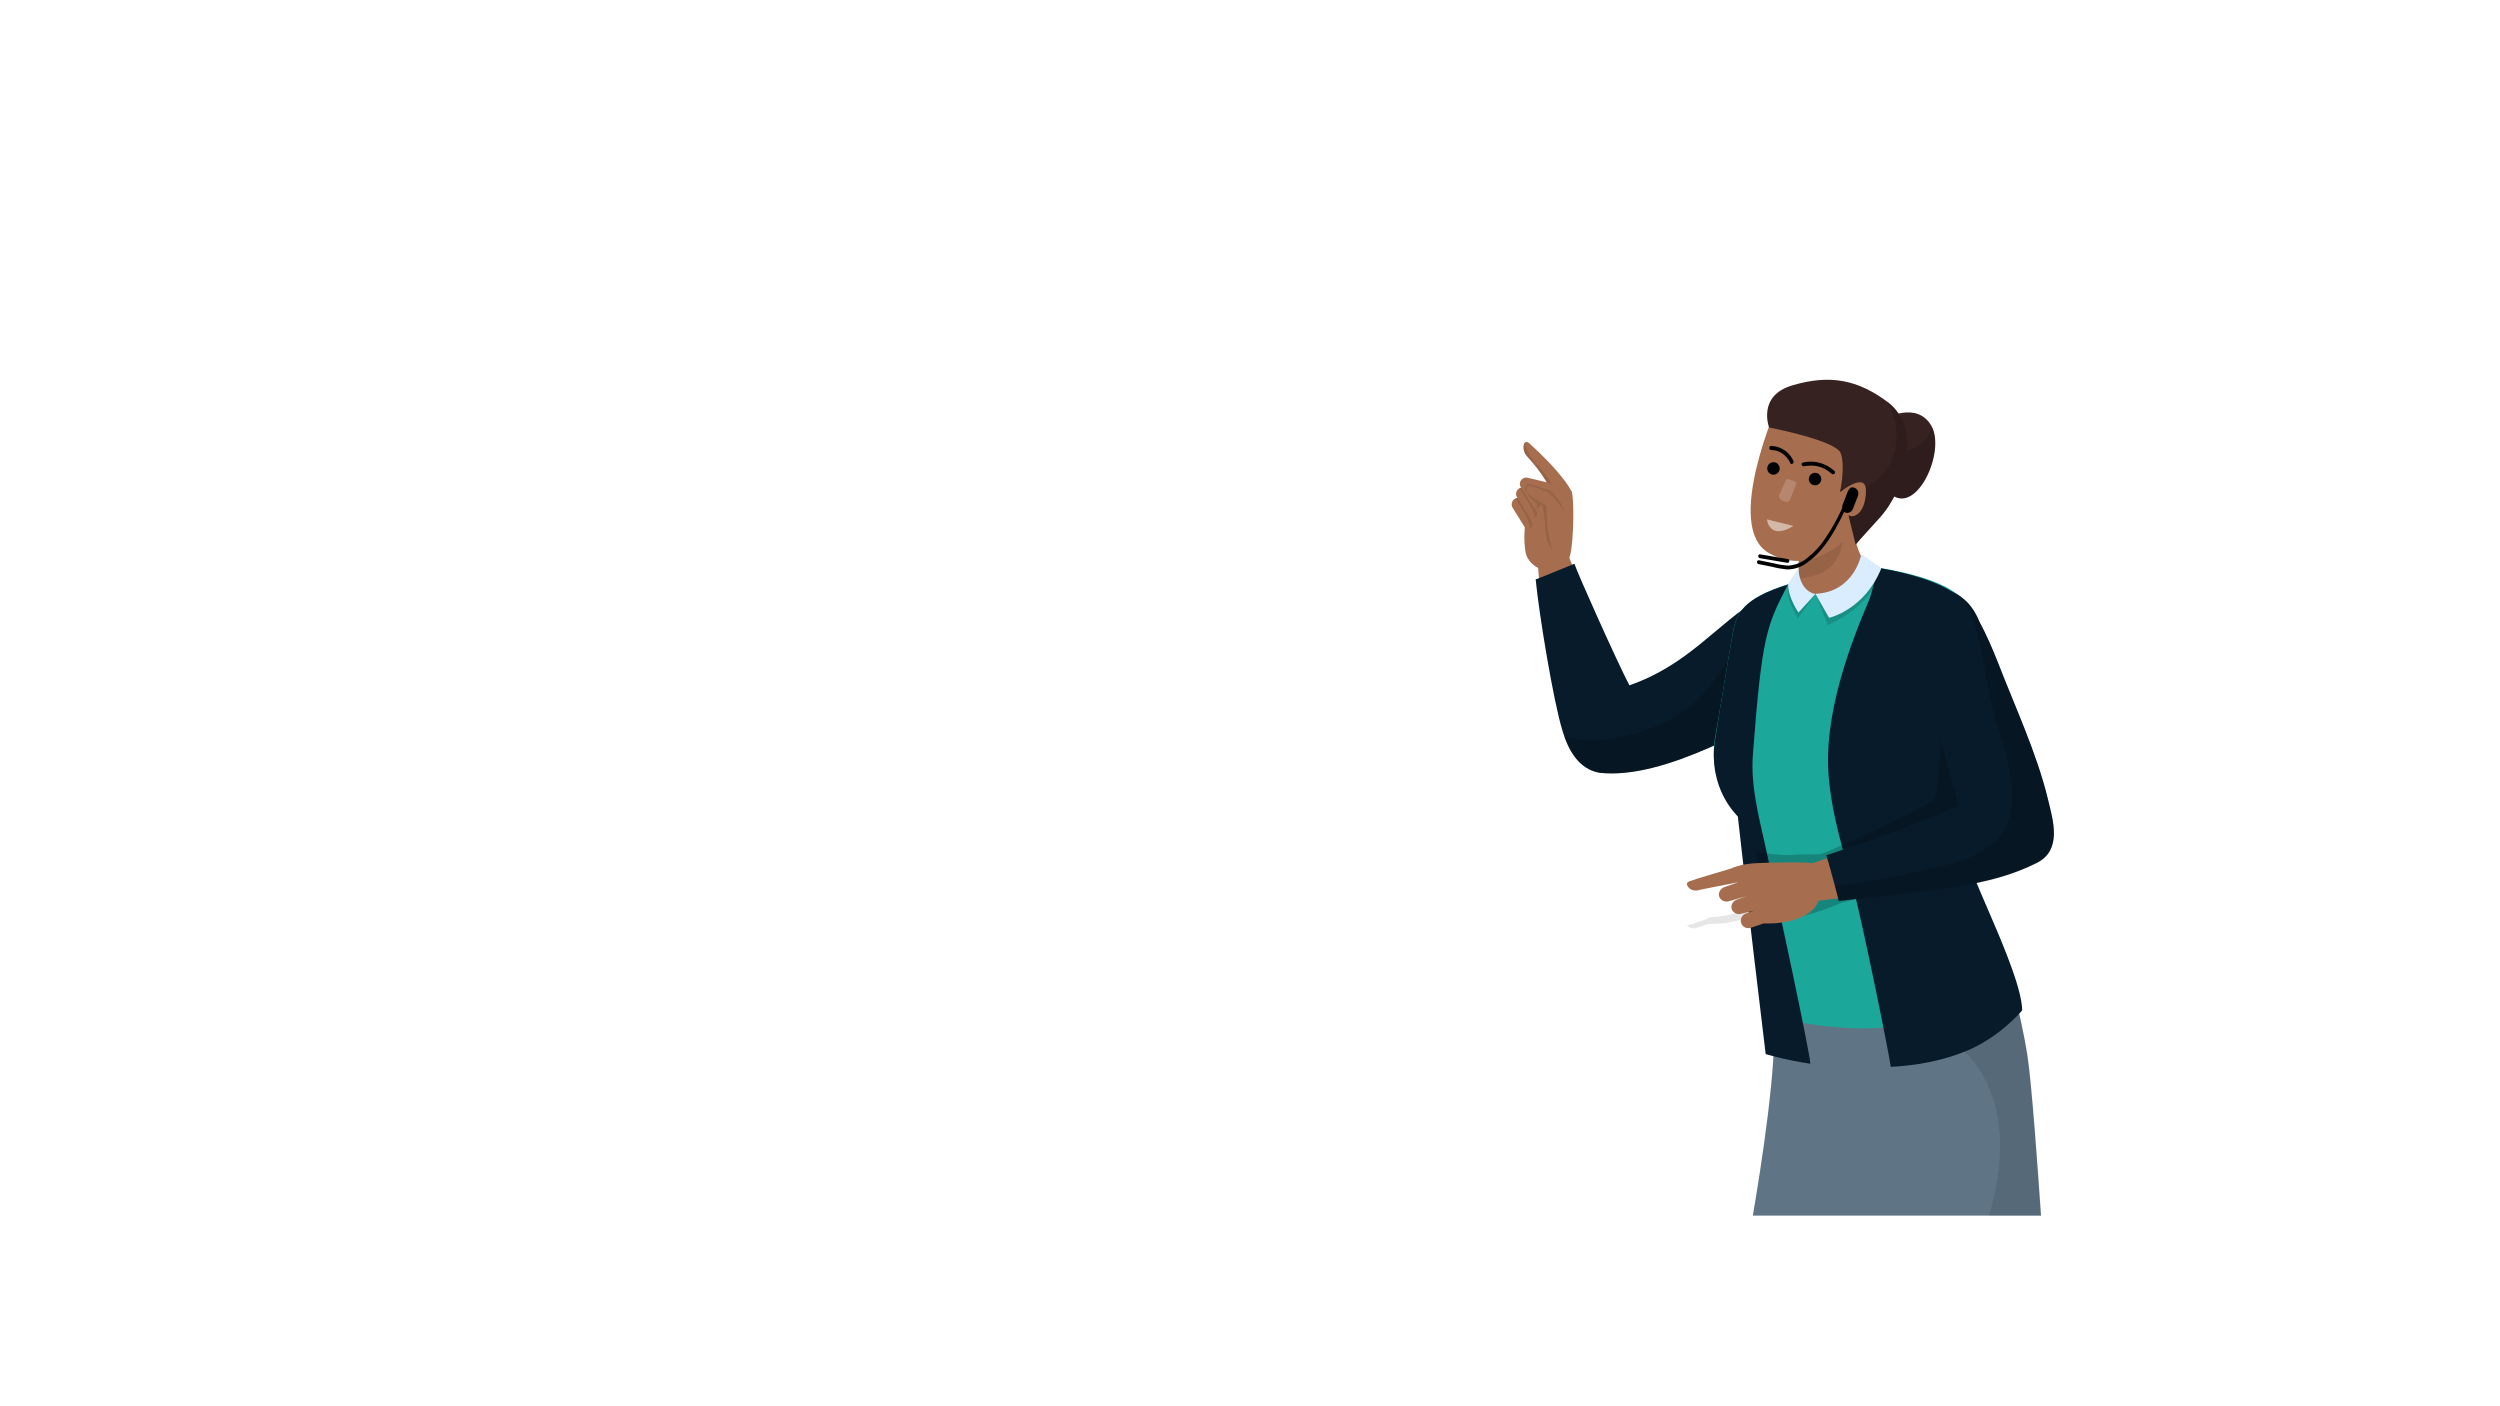 <svg width="800" height="450" xmlns="http://www.w3.org/2000/svg">
 <g>
  <title>background</title>
  <rect x="-1" y="-1" width="890.889" height="502" id="canvas_background" fill="#fff"/>
 </g>

 <style type="text/css">.st0 {
			fill: #232323;
		}

		.st1 {
			opacity: 0.4;
		}

		.st2 {
			fill: #FFFFFF;
		}

		.st3 {
			fill: #040A10;
		}

		.st4 {
			fill: #DEE0E2;
		}

		.st5 {
			opacity: 0.1;
		}

		.st6 {
			fill: #003975;
		}

		.st7 {
			fill: #E4E5EA;
		}

		.st8 {
			opacity: 0.15;
		}

		.st9 {
			fill: #1CA79B;
		}

		.st10 {
			opacity: 0.8;
		}

		.st11 {
			opacity: 0.4;
			fill: #FFFFFF;
			enable-background: new;
		}

		.st12 {
			opacity: 0.7;
			fill: #FFFFFF;
			enable-background: new;
		}

		.st13 {
			opacity: 0.7;
		}

		.st14 {
			fill: #0097F8;
		}

		.st15 {
			fill: #FF5A33;
		}

		.st16 {
			fill: #273864;
		}

		.st17 {
			fill: #95C6EB;
		}

		.st18 {
			opacity: 0.5;
		}

		.st19 {
			fill: #ED9766;
		}

		.st20 {
			opacity: 7.000000e-02;
			enable-background: new;
		}

		.st21 {
			fill: #0D2B49;
		}

		.st22 {
			opacity: 0.2;
			enable-background: new;
		}

		.st23 {
			opacity: 7.000000e-02;
		}

		.st24 {
			fill: #081B2A;
		}

		.st25 {
			opacity: 0.1;
			enable-background: new;
		}

		.st26 {
			fill: #2B2B2B;
		}

		.st27 {
			fill: #E7E7E7;
		}

		.st28 {
			opacity: 0.3;
			enable-background: new;
		}

		.st29 {
			fill: #466874;
		}

		.st30 {
			fill: #004F80;
		}

		.st31 {
			fill: #DB855A;
		}

		.st32 {
			fill: #020202;
		}

		.st33 {
			opacity: 0.5;
			fill: #FFFFFF;
			enable-background: new;
		}

		.st34 {
			fill: #A66E4F;
		}

		.st35 {
			fill: #5F7485;
		}

		.st36 {
			fill: #362221;
		}

		.st37 {
			opacity: 0.15;
			enable-background: new;
		}

		.st38 {
			fill: #D9EDFF;
		}

		.st39 {
			fill: #B7866E;
		}

		#mbruone {
			animation: ab11 10s infinite;
		}

		/* Mady By 
Name:  Freelancer Tajul Rasel
Web and Graphic Desiner. (Map design and coding)
Web: https://freelancertajulrasel.com/nataliafiona
WhatsApp : +8801821010080
Mail: freelancertajulrasel@gmail.com
fiverr: https://fiverr.com/natalia_fiona
 */
		@keyframes ab11 {


			60% {
				transform: translate(0px, 0px);
			}



			65% {
				transform: translate(0px, -3px);
			}

			70% {
				transform: translate(0px, 0px);
			}


		}

		#meyeone&gt;path {
			animation: ab12 10s infinite;
		}

		@keyframes ab12 {




			60% {
				d: path("M 220.4 135.3 c 0 1.1 -0.9 1.9 -1.9 1.9 c -1.1 0 -1.9 -0.9 -1.9 -1.9 s 0.9 -1.9 1.9 -1.9 c 0.5 0 0.9 0.2 1.3 0.5 C 220.2 134.1 220.4 134.7 220.4 135.3 Z");
			}

			65% {
				d: path("M 220.4 135.3 c 0 1.1 -0.9 1.9 -1.9 1.9 c -1.1 0 -1.9 -0.9 -1.9 -1.9 s 0.9 0.1 1.9 0.1 C 219.6 135.3 220.4 134.2 220.4 135.3 Z");
			}

			70% {
				d: path("M 220.4 135.3 c 0 1.1 -0.9 1.9 -1.9 1.9 c -1.1 0 -1.9 -0.9 -1.9 -1.9 s 0.9 -1.9 1.9 -1.9 c 0.5 0 0.9 0.2 1.3 0.5 C 220.2 134.1 220.4 134.7 220.4 135.3 Z");
			}


		}

		#meyetwo&gt;path {
			animation: ab13 10s infinite;
		}

		@keyframes ab13 {




			60% {
				d: path("M 231.2 131.8 c 0 1.1 -0.9 1.9 -1.9 1.9 c -1.1 0 -1.9 -0.9 -1.9 -1.9 c 0 -0.7 0.3 -1.3 0.9 -1.6 c 0.3 -0.2 0.7 -0.3 1.1 -0.3 C 230.4 129.9 231.2 130.8 231.2 131.8 Z");
			}

			65% {
				d: path("M 231.2 131.8 c 0 1.1 -0.9 1.9 -1.9 1.9 c -1.1 0 -1.9 -0.9 -1.9 -1.9 s 0.9 0.7 1.9 0.7 C 230.4 132.6 231.2 130.8 231.2 131.8 Z");
			}

			70% {
				d: path("M 231.2 131.8 c 0 1.1 -0.9 1.9 -1.9 1.9 c -1.1 0 -1.9 -0.9 -1.9 -1.9 c 0 -0.7 0.3 -1.3 0.9 -1.6 c 0.3 -0.2 0.7 -0.3 1.1 -0.3 C 230.4 129.9 231.2 130.8 231.2 131.8 Z");
			}


		}

		#mmouthone&gt;path {
			animation: ab14 10s infinite;
    transform-box: fill-box;
    transform-origin: center;
		}

		@keyframes ab14 {


			70% {
				/* d: path("M 221.1 149.1 l 11.5 -1.4 C 230.9 160.1 221.1 149.1 221.1 149.1 Z"); */
					transform: scale(0.5);
			}



			80% {
				/* d: path("M 221 149.2 l 11.4 -1.3 C 231.1 154.2 221 149.2 221 149.2 Z"); */
				transform: scale(1.5);
			}

			90% {
				/* d: path("M 221.1 149.1 l 11.5 -1.4 C 230.9 160.1 221.1 149.1 221.1 149.1 Z"); */
				transform: scale(0.6);
			}
		100% {
				 
				transform: scale(1);
			}

		}

		#menlhand {
			animation: ab15 10s infinite alternate;
			transform-box: fill-box;
			transform-origin: left;
		}

		@keyframes ab15 {
			0% {
				transform: rotate(5deg);
			}

			60% {
				transform: rotate(5deg);
			}

			65% {
				transform: rotate(0deg);
			}
		}

		#handrm {
			animation: ab16 10s infinite alternate;
			transform-box: fill-box;
			transform-origin: top;
		}

		@keyframes ab16 {


			60% {
				transform: rotate(0deg);
			}

			70% {
				transform: rotate(-10deg);
			}

			80% {
				transform: rotate(0deg);
			}
		}

		.dotone {
			animation: ab17 1s infinite linear;
		}

		.dottwo {
			animation: ab17 2s infinite linear;
		}

		.dotthree {
			animation: ab17 3s infinite linear;
		}

		@keyframes ab17 {
			0% {
				opacity: 0;
			}

			100% {
				opacity: 1;
			}
		}

		#dotround {
			animation: ab18 10s linear infinite;
			transform-box: fill-box;
			transform-origin: center;
		}

		@keyframes ab18 {
			0% {
				transform: rotate(0turn);
			}

			100% {
				transform: rotate(1turn);
			}
		}

		.settingone {
			animation: ab18 8s linear infinite;
			transform-box: fill-box;
			transform-origin: center;
		}

		.settingtwo {
			animation: ab18 8s linear infinite reverse;
			transform-box: fill-box;
			transform-origin: center;
		}

		#progress {
			animation: ab20 5s linear infinite;
		}

		@keyframes ab20 {
			0% {
				width: 5px;
			}

			100% {}
		}

		#dotplus {
			animation: ab25 3s infinite alternate;
			transform-box: fill-box;
			transform-origin: center;
		}

		@keyframes ab25 {

			0% {}

			50% {
				transform: rotate(90deg);
			}
		}

		#dotmin {
			animation: ab26 3s infinite alternate;
			fill: white;
		}

		@keyframes ab26 {
			0% {}

			50% {
				opacity: 0;
			}
		}

		#whandr {
			animation: ab45 10s infinite;
			transform-box: fill-box;
			transform-origin: top
		}

		@keyframes ab45 {
			80% {
				transform: rotate(-6deg);
			}

			90% {
				transform: rotate(0deg);
			}
		}

		#whandl {
			animation: ab27 10s infinite;
			transform-box: fill-box;
			transform-origin: right;
		}

		@keyframes ab27 {
			0% {
				transform: rotate(-10deg);
			}

			25% {
				transform: rotate(-10deg);
			}

			30% {
				transform: rotate(0deg);
			}

			55% {
				transform: rotate(0deg);
			}

			65% {
				transform: rotate(-10deg);
			}

			100% {
				transform: rotate(-10deg);
			}
		}

		#whandl&gt;g {
			animation: ab27a 10s infinite;
			transform-box: fill-box;
			transform-origin: bottom;
		}

		@keyframes ab27a {
			22% {
				transform: rotate(0deg);
			}

			25% {
				transform: rotate(10deg);
			}

			30% {
				transform: rotate(45deg);
			}

			40% {
				transform: rotate(-10deg);
			}

			65% {
				transform: rotate(-10deg);
			}

			100% {
				transform: rotate(-10deg);
			}
		}

		#wbru {
			animation: ab28 10s infinite;
		}

		@keyframes ab28 {




			25% {
				transform: translate(0px, 0px);
			}

			30% {
				transform: translate(0px, -3px);
			}

			40% {
				transform: translate(0px, 0px);
			}





		}

		#weyetwo&gt;path {
			animation: ab29 10s infinite;
		}

		@keyframes ab29 {
			0% {}



			25% {
				d: path("M 568.4 149.9 c 0 1.1 -0.9 2 -2 2 s -2 -0.9 -2 -2 s 0.9 -2 2 -2 c 0.4 0 0.8 0.1 1.1 0.3 C 568 148.6 568.4 149.2 568.4 149.9 Z");
			}

			30% {
				d: path("M 568.4 150.3 c -0.2 1.1 -1.3 1.8 -2.4 1.6 s -1.8 -1.3 -1.6 -2.4 s 0.7 1.1 1.8 1.4 C 567.3 151.1 568.6 149.2 568.4 150.3 Z");
			}

			40% {
				d: path("M 568.4 149.9 c 0 1.1 -0.9 2 -2 2 s -2 -0.9 -2 -2 s 0.9 -2 2 -2 c 0.4 0 0.8 0.1 1.1 0.3 C 568 148.6 568.4 149.2 568.4 149.9 Z");
			}





		}

		#weyeone&gt;path {
			animation: ab30 10s infinite;
		}

		@keyframes ab30 {
			0% {}



			25% {
				d: path("M 581.7 153.3 c 0 1.1 -0.9 2 -2 2 s -2 -0.9 -2 -2 s 0.9 -2 2 -2 c 0.6 0 1.1 0.2 1.4 0.6 C 581.5 152.3 581.7 152.8 581.7 153.3 Z");
			}

			30% {
				d: path("M 581.7 153.8 c -0.4 1.5 -2.3 2.2 -3.6 0.8 c -0.3 -0.3 -0.4 -0.8 -0.4 -1.2 c 0.3 -2.4 1.2 0.8 3.1 -0.1 C 581.5 152.9 581.9 153.1 581.7 153.8 Z");
			}

			40% {
				d: path("M 581.7 153.3 c 0 1.1 -0.9 2 -2 2 s -2 -0.9 -2 -2 s 0.9 -2 2 -2 c 0.6 0 1.1 0.2 1.4 0.6 C 581.5 152.3 581.7 152.8 581.7 153.3 Z");
			}






		}

		#wmouth&gt;path {
			animation: ab33 10s infinite;
    transform-box: fill-box;
    transform-origin: center;
		}

		@keyframes ab33 {


			25% {
				/* d: path("M 564.3 166.2 l 8.5 2.1 C 565 173.1 564.3 166.2 564.3 166.2 Z"); */
				transform: scale(0.5);
			}

			30% {
				/* d: path("M 562.7 165.5 l 12.5 3 C 564.2 177.8 562.7 165.5 562.7 165.5 Z"); */
				    transform: scale(1.5);
			}

			40% {
				/* d: path("M 562.7 165.5 l 12.5 3 C 564.2 177.8 562.7 165.5 562.7 165.5 Z"); */
				transform: scale(0.6);
			}
			50% {
				 
				transform: scale(1);
			}
			60% {
				 
				transform: scale(0.5);
			}

		}

		#mobileone {
			animation: ab34 10s infinite;
		}

		@keyframes ab34 {
			0% {
				transform: translate(-279px, 0px);
			}

			20% {
				transform: translate(0px, 0px);
			}
		}

		#mobiletwo {
			animation: ab35 10s infinite;
		}

		@keyframes ab35 {
			0% {
				transform: translate(279px, 0px);
			}

			20% {
				transform: translate(0px, 0px);
			}
		}

		#menopa,
		#wenopa {
			animation: ab36 10s infinite;
		}

		@keyframes ab36 {
			0% {
				opacity: 0;
			}

			15% {
				opacity: 0;
			}

			20% {
				opacity: 1;
			}
		}

		#cartopa {
			animation: ab37 10s infinite;
		}

		@keyframes ab37 {
			0% {
				opacity: 0;
			}

			60% {
				opacity: 0;
			}

			65% {
				opacity: 1;
			}
		}

		#dotnetopa {
			animation: ab38 10s infinite;
		}

		@keyframes ab38 {
			0% {
				opacity: 0;
			}

			40% {
				opacity: 0;
			}

			45% {
				opacity: 1;
			}
		}

		#dottwoopa {
			animation: ab39 10s infinite;
		}

		@keyframes ab39 {
			0% {
				opacity: 0;
			}

			60% {
				opacity: 0;
			}

			70% {
				opacity: 1;
			}
		}

		#dotthreeopa {
			animation: ab40 10s infinite;
		}

		@keyframes ab40 {
			0% {
				opacity: 0;
			}

			50% {
				opacity: 0;
			}

			55% {
				opacity: 1;
			}
		}

		#dotseteopa {
			animation: ab41 10s infinite;
		}

		@keyframes ab41 {
			0% {
				opacity: 0;
			}

			55% {
				opacity: 0;
			}

			60% {
				opacity: 1;
			}
		}</style>
 <g>
  <title>Layer 1</title>
  <g id="whandl">
   <path id="svg_171" d="m492.711,188.1c-0.3,-4 -0.6,-7.4 -0.9,-10c-0.6,-4.9 7.7,-11.2 8.3,-7.5c0.8,5.4 2.8,9.9 4.4,13.3c-4,1.4 -7.9,2.8 -11.8,4.2z" class="st34"/>
   <path id="svg_172" d="m503.811,180.4c0.9,2.9 13.8,31.7 17.6,38.9c18.9,-6.6 27.4,-19.1 41.8,-28.1c14.7,-8.8 31.9,22 17.1,30.6c-17.9,10 -47.6,27.8 -68.4,25.5c-6.8,-1.1 -10.2,-7.6 -11.9,-13.4c-2.9,-9.3 -7.5,-37.2 -8.6,-48.5c0.1,0.1 12.3,-5 12.4,-5z" class="st24"/>
   <path id="svg_173" d="m516.611,236.2c5.6,-0.8 11.1,-2.6 16.2,-5.1c2.8,-1.3 5.3,-2.9 7.8,-4.8c3,-2.4 5.4,-5.3 7.7,-8.3c4.2,-5.6 7.5,-11.8 11.7,-17.4c1.6,-2 0.5,-5 -1.3,-6.4c1.4,-1 2.9,-2.1 4.5,-3c14.7,-8.8 31.9,22 17.1,30.6c-17.9,10 -47.6,27.8 -68.4,25.5c-6.2,-1 -9.5,-6.4 -11.3,-11.7c5.1,1.6 10.7,1.4 16,0.6z" class="st22"/>
   <g id="svg_174">
    <g id="svg_175">
     <path id="svg_176" d="m502.411,177.8c1.3,-4.9 1.3,-19.2 0.5,-20.5s-8.6,-3 -12.2,2.6s-3.1,14 -2.5,17c0.8,3.6 4.8,5.8 6.4,5.3c4.8,-1.3 7.1,-1.9 7.8,-4.4z" class="st34"/>
     <path id="svg_177" d="m488.611,146c5.2,5.6 6.7,9.2 8.9,12.6c0.9,1.3 6.9,1 5.2,-1.7c-0.5,-0.9 -1.2,-2 -1.8,-2.8c-3.4,-4.5 -7.4,-8.5 -11.6,-12.3c-1.7,-1.6 -2.7,2 -0.7,4.2z" class="st34"/>
     <path id="svg_178" d="m489.211,145c1.2,2.5 3.4,4.5 5.2,6.6c0.8,1 1.5,2.1 2.1,3.2c0.5,1.3 0.9,2.7 1.3,4l0,0c-0.1,-0.1 -0.2,-0.2 -0.3,-0.3c-2.2,-3.4 -3.8,-6.9 -8.9,-12.6c-1.4,-1.5 -1.3,-3.7 -0.6,-4.4c0.2,1.3 0.6,2.4 1.2,3.5z" class="st25"/>
    </g>
    <path id="svg_179" d="m486.311,159.4c0.1,0 0.1,0 0.2,0.1c0.3,1 0.6,2 1.2,2.9c0.5,0.8 1.1,1.6 1.8,2.2c-0.1,0 -0.1,0 -0.2,0l1.1,2.9c0.6,1.5 -1.7,2.6 -2.5,1.2l-3.8,-6.1c-1.1,-1.7 0.4,-3.7 2.2,-3.2z" class="st34"/>
    <path id="svg_180" d="m489.311,169.1c1.3,-1.1 -3.2,-7.8 -4.1,-9c-0.1,-0.2 -0.2,-0.4 -0.4,-0.6c0.4,-0.2 0.9,-0.3 1.4,-0.1c0.1,0 0.1,0 0.2,0.1c0.3,1 0.6,2 1.2,2.9c0.5,0.8 1.1,1.6 1.8,2.2c-0.1,0 -0.1,0 -0.2,0l1.1,2.9c0.4,0.7 -0.2,1.4 -1,1.6z" class="st25"/>
    <path id="svg_181" d="m487.611,156.1c0.2,0.1 0.5,0.1 0.8,0.2c0.3,1 0.6,2 1.1,2.8c0.5,0.9 1.2,1.6 2,2.3c-0.3,-0.1 -0.6,-0.1 -0.8,-0.2l1.1,2.9c0.6,1.5 -1.7,2.6 -2.5,1.2l-3.8,-6.1c-1.1,-1.6 0.4,-3.6 2.1,-3.1z" class="st34"/>
    <path id="svg_182" d="m490.511,165.8c0.9,-0.7 0.2,-1.9 -0.3,-3.1c-0.2,-0.6 -2.9,-4.6 -3.1,-5c-0.3,-0.5 -0.7,-1 -1.1,-1.5c0.4,-0.3 1,-0.4 1.6,-0.2c0.2,0.1 0.5,0.1 0.8,0.2c0.3,1 0.6,2 1.1,2.8c0.5,0.9 1.2,1.6 2,2.3c-0.3,-0.1 -0.6,-0.1 -0.8,-0.2l1.1,2.9c0.2,0.9 -0.5,1.7 -1.3,1.8z" class="st25"/>
    <path id="svg_183" d="m488.911,152.9c1.7,0.4 4.3,1 5.9,1.4c3.7,0.6 6.5,8.5 -1.3,4c-0.3,-0.2 -1.2,-0.3 -1.6,-0.4l1.1,2.9c0.6,1.5 -1.7,2.6 -2.5,1.2l-3.8,-6.1c-1.1,-1.4 0.4,-3.5 2.2,-3z" class="st34"/>
    <path id="svg_184" d="m489.011,154.8c3,0.8 6.9,2.1 7,2.2c3.7,3.3 4,5.4 4.3,6.4c-0.5,0.7 -3.9,-3.5 -6.8,-5.1c-0.3,-0.2 -1.2,-0.3 -1.6,-0.4l1.1,2.9c0.4,1.1 -0.7,2 -1.6,1.8c1.8,-1.1 -2.1,-3 -3.2,-5.3c-0.5,-0.9 -0.1,-1.9 0.8,-2.5z" class="st25"/>
    <path id="svg_185" d="m502.811,170.5c0,0 -2.1,-6.9 -3.6,-8.8c-1.5,-1.9 -3.3,-3.9 -4,-4.3c-0.5,-0.3 -5.5,-1.9 -5.5,-1.9c-0.5,-0.2 -0.8,-0.1 -1.1,0.4c-0.3,0.8 -0.5,2 0.9,3.1c2.2,1.8 3.9,2.7 3.9,2.7l0.8,5.4c0,0 -0.4,10.8 6,9.7c3.7,-0.6 2.6,-6.3 2.6,-6.3z" class="st34"/>
    <path id="svg_186" d="m493.011,160.7c0.6,0.4 1.2,0.7 1.8,1c0,0.3 0,0.6 0,0.9c0.2,2.1 0.1,4.1 0.4,6.1c0.2,1.6 0.6,3.1 0.9,4.7c0.2,0.9 0.4,1.8 0.8,2.6c-2.8,-2.4 -2.5,-8.8 -2.5,-8.8l-0.8,-5.4c0,0 -1.7,-0.9 -3.9,-2.7c-0.5,-0.4 -0.8,-0.8 -0.9,-1.2c0.3,0.4 3.2,2.2 4.2,2.8z" class="st25"/>
   </g>
  </g>
  <path id="svg_187" d="m560.911,389c2.7,-15.9 7.8,-48.5 6.7,-63.3l73.3,-22.8c0,0 5.9,22.3 7.8,34.5c1.4,8.9 3.4,37 4.4,51.6l-92.2,0l0,0z" class="st35"/>
  <path id="svg_188" d="m636.511,389c2,-6.8 3.3,-13.8 3.5,-20.8c0.3,-10.7 -2.5,-21.9 -9.7,-30c-6.3,-7.1 -16.1,-10.5 -25.3,-12.2c-8,-1.5 -16.2,-2 -24.1,-4c-0.2,-0.1 -0.4,-0.1 -0.6,-0.1l60.7,-18.9c0,0 5.9,22.3 7.8,34.5c1.4,8.9 3.4,37 4.4,51.6l-16.7,0l0,-0.1z" class="st25"/>
  <g id="svg_189">
   <path id="svg_190" d="m554.511,202.4c1.4,-7.5 4.2,-12.4 26.9,-18.1c6.8,-1.7 11.3,-3.8 16.6,-3.1c18.4,2.6 34.5,7.9 32.9,18.8c-2.6,18.3 -6.4,53.4 -6,67.9c0.2,8.7 17.4,29.8 17.8,43c0,0 -7.2,8.7 -18.1,13.1c-27.1,11 -58.8,0.7 -58.8,0.7s-6,-47.8 -8.1,-67.3c0,0 -11.4,-4.9 -9,-20.7c1.2,-6.6 4.3,-25.9 5.8,-34.3z" class="st9"/>
   <path id="svg_191" d="m598.111,192c0.9,-2 2.6,-9.7 2.9,-10.3c16.4,2.8 31.4,8.4 30,18.4c-2.6,18.3 -3.6,53.4 -3.2,67.9c0.2,8.7 18.9,42.1 19.3,55.3c0,0 -7.2,8.7 -18.1,13.1c-7.9,3.2 -16.2,4.6 -24,5c-0.1,-2.4 -8.7,-44.6 -11.9,-57c-3,-11.4 -6.7,-22.8 -7.8,-34.5c-2.3,-20.9 7.3,-44.9 12.8,-57.9z" class="st24"/>
   <path id="svg_192" d="m548.811,236.9c1,-6.7 4.2,-26.1 5.7,-34.4c1.1,-6 3.1,-11 17.6,-15.4c-6.7,13 -8.3,15.9 -11.2,54.6c-0.7,9.6 1.8,19.2 3.9,28.6c3.7,16.8 14.4,66.6 14.5,70.1c-8.6,-1.3 -14.3,-3.1 -14.3,-3.1s-6.8,-56.5 -8.9,-76c0,-0.2 -9.7,-8.7 -7.3,-24.4z" class="st24"/>
   <path id="svg_193" d="m575.811,171.5c0.6,-3.1 5.9,-7.7 9.2,-8c4.1,-0.4 6.5,1.5 8.5,8.8c1.6,5.9 3.8,9 3.8,9c-1.2,6.6 -9.4,9.9 -16.4,8.9c-2.8,-0.4 -5.6,-1.4 -5.5,-4.2c0,-0.2 0.4,-14.5 0.4,-14.5z" class="st34"/>
   <path id="svg_194" d="m590.411,170.1c-0.4,2.4 -1,4.8 -1.8,7.1c-0.5,1 -1.1,2 -1.7,2.9c-0.6,0.7 -1.3,1.4 -2,2c-0.9,0.6 -1.8,1.1 -2.8,1.6c-1.8,0.6 -3.7,1.1 -5.5,1.4c-0.4,0 -0.7,0.1 -1.1,0.1c0.1,-2.7 0.4,-13.8 0.4,-13.8c0.6,-3.1 5.9,-7.7 9.2,-8c2.4,-0.2 4.2,0.3 5.6,2.1c0,1.6 -0.1,3.1 -0.3,4.6z" class="st25"/>
   <path id="svg_195" d="m618.011,136.2c4.7,8 -4.4,28.3 -12.6,22.2c-10.5,-7.8 -2.3,-24.4 -2.3,-24.4s10.2,-5.8 14.9,2.2z" class="st36"/>
   <path id="svg_196" d="m601.411,142.9c3.1,2 6.9,2.2 10.3,0.9c2.9,-1.1 5.3,-3.6 6.3,-6.5c0.1,-0.2 0.1,-0.4 0.2,-0.6c3.9,8.3 -4.9,27.5 -12.9,21.6c-5.6,-4.2 -5.9,-10.9 -4.9,-16.2c0.3,0.3 0.7,0.6 1,0.8z" class="st37"/>
   <path id="svg_197" d="m608.411,136c6,10.5 -16.4,35.2 -16.4,35.2s-12.1,13.9 -26.1,5.7c-14.4,-8.4 3,-47.6 3,-47.6s34.8,-1.5 39.5,6.7z" class="st34"/>
   <path id="svg_198" d="m593.511,170.9l0,0c0,0 -0.1,0.1 0,0z" class="st36"/>
   <path id="svg_199" d="m573.611,123.3c11.8,-3.5 20.8,-1.9 30.5,5.4c11,8.3 5.9,27.7 -2.7,37.1c-6.2,6.8 -7.4,8.2 -7.6,8.5l-2.3,-9.4c2.2,1.3 5.6,-1.5 5.6,-7.9c0,-6.3 -8.3,0.5 -8.3,0.5s1.8,-8.4 0.2,-12.5c-1.5,-4.1 -22.9,-8.2 -22.9,-8.2s-3.9,-10.2 7.5,-13.5z" class="st36"/>
   <path id="svg_200" d="m597.111,157c0,-0.4 0,-0.8 -0.1,-1.1c1.6,-0.8 3.1,-1.8 4.4,-3.1c2.9,-2.9 4.4,-5.7 5.1,-9.7c0.9,-4.9 0,-10.4 -2.7,-14.7c0.1,0.1 0.2,0.1 0.3,0.2c11,8.3 5.9,27.7 -2.7,37.1c-6.2,6.8 -7.4,8.2 -7.6,8.5l-2.3,-9.4c2.2,1.4 5.7,-1.4 5.6,-7.8z" class="st37"/>
   <path id="svg_201" d="m589.611,156.5c0.1,0 0.2,0.1 0.4,0.1c-0.7,0.5 -1.2,0.9 -1.2,0.9s0.1,-0.5 0.2,-1.2c0.2,0.1 0.4,0.2 0.6,0.2z" class="st37"/>
  </g>
  <g id="whandr">
   <path id="svg_202" d="m547.311,293.5c3.2,-0.1 6.4,-0.7 9.3,-1.7c2.7,-0.9 4.7,-2.4 6.2,-4.7c0.2,-0.3 0.3,-0.5 0.5,-0.8c2,-0.4 4.1,-0.8 6.1,-1.1c0.4,-0.1 0.7,-0.2 1.1,-0.3c0.1,0.1 0.1,0.1 0.2,0.2c0.1,0.1 0.2,0.2 0.3,0.3c0.1,0.2 0.4,0.6 0.5,0.7l0,0c0,0.1 0.1,0.2 0.1,0.3c0.1,0.3 0.3,0.7 0.3,0.8c0,0.1 0,0.2 0.1,0.2c-2.4,0.3 -4.9,0.6 -7.5,0.9l-0.1,0c-2.9,7.1 -14.5,7.5 -17.6,7.3l-4.2,1.4c-0.3,0.1 -0.5,0.1 -0.8,0.1c-0.8,0 -1.5,-0.4 -2,-1c2.6,-0.6 5,-1.4 7.5,-2.6z" class="st25"/>
   <g id="svg_203">
    <path id="svg_204" d="m593.211,287.9c-6.6,1.6 -3.5,1.1 -9.8,3.3c-5.4,1.9 -11,3.2 -16.7,4.3c-0.8,0.1 -1.6,0.2 -2.4,0.2c-0.7,-7.5 -1.5,-15.6 -2.3,-23c1.4,0.2 2.7,0.4 3.9,0.5c3.6,0.3 5.4,0.6 9,0.3c2.4,-0.2 7.2,-0.1 7.2,-0.1c2.3,-0.5 5.1,-2 7.3,-3c0.1,0 27.5,-12.1 29.9,-15.3c1.3,-1.8 1.9,-24.3 1.9,-29c0,-1 -0.3,-1.8 -0.8,-2.6c-0.1,-0.4 -0.2,-0.8 -0.5,-1.2c0.1,-1.8 0.1,-3.6 0.1,-5.4c0,-0.5 -0.1,-1 -0.2,-1.5c1.8,-0.4 3.3,-1.4 4.9,-2.6c2.6,-2.1 5.2,-4.2 7.8,-6.3c-2.4,19.2 -5.2,47.2 -4.9,59.8c0,1.5 0.5,3.3 1.4,5.3c-1.4,0.2 -2.9,0.5 -4.3,0.9c-5.2,1.3 -10.5,3.6 -14.4,7.5c-2.1,2.1 -11.5,1.7 -11.6,4.9l-5.5,3z" class="st22"/>
    <path id="svg_205" d="m540.611,282c0.7,-0.2 1.7,-0.5 2.4,-0.8l11,-3.3l0,0c0,0 2.9,-1.5 8.3,-1.7c4.2,-0.2 14.1,-0.4 17.7,0l0,0c2.9,-1 6.5,-2.1 10.5,-3.4c0.9,1.5 1.8,3 2.5,4.6c0.3,0.6 0.6,1.3 0.9,2c0,0.1 0.1,0.3 0.1,0.3c0.1,0.4 0.3,0.7 0.4,1.1c0.6,1.5 1.1,2.9 1.5,4.4c0.1,0.4 0.3,0.9 0.4,1.3c-4.4,0.5 -9.1,1.1 -14.2,1.7l-0.1,0c-2.9,7.1 -14.5,7.5 -17.6,7.3l-4.2,1.4c-0.3,0.1 -0.5,0.1 -0.8,0.1c-1.1,0 -2,-0.7 -2.3,-1.8c-0.3,-1.2 0.4,-2.5 1.6,-2.9l2.6,-0.9l-4.1,1c-0.3,0.1 -0.5,0.1 -0.8,0.1c-1,0 -2,-0.7 -2.3,-1.7c-0.3,-1.2 0.4,-2.4 1.6,-2.9l3.1,-1.1l-5.6,1.6c-0.3,0.1 -0.5,0.1 -0.8,0.1c-1,0 -2,-0.7 -2.3,-1.7c-0.3,-1.2 0.4,-2.4 1.6,-2.9l4.6,-1.6l-12.2,2.4c-0.2,0.1 -3.2,1.1 -4.3,-1.6c-0.1,-0.3 0.2,-0.9 0.8,-1.1z" class="st34"/>
    <path id="svg_206" d="m584.411,273.7c12.7,-4.2 30.8,-10.8 42.5,-15.8c-5.8,-17.7 -7.6,-34.5 -17.8,-50.1c-9.5,-17.6 16.3,-28.7 24.3,-8.9c2.3,4.3 4.2,8.7 5.9,13c5.4,14 12.5,29.2 16,43.7c1.7,7 4.7,16.5 -3.7,20.6c-15.6,7.7 -31.1,8.2 -63.2,12.1c-0.1,-0.7 -3.6,-13.7 -4,-14.6z" class="st24"/>
    <path id="svg_207" d="m607.911,280.2c3.3,-0.7 6.5,-1.6 9.8,-2.3c2.1,-0.5 4.3,-0.9 6.4,-1.5c5.1,-1.4 10.2,-3.4 14.1,-6.9c4.3,-3.9 5.8,-9.6 5.7,-15.3c-0.2,-10.7 -5,-20.7 -7.1,-31.1c-2.2,-10.4 -3.2,-21.4 -8,-31.1c1.8,1.7 3.4,4 4.6,7c2.3,4.3 4.2,8.7 5.9,13c5.4,14 12.5,29.2 16,43.7c1.7,7 4.7,16.5 -3.7,20.6c-15.6,7.7 -31.1,8.2 -63.2,12.1c0,-0.3 -0.6,-2.4 -1.2,-4.9c6.9,-0.9 13.8,-1.9 20.7,-3.3z" class="st22"/>
   </g>
  </g>
  <path id="svg_208" d="m602.011,181.9l-6.4,-4.5c0,0 -2.2,12.1 -14.7,12.6l4,10c0,0 14.5,-5.7 17.1,-18.1z" class="st37"/>
  <path id="svg_209" d="m602.011,181.9l-6.4,-4.5c0,0 -2.2,12.1 -14.7,12.6l4.4,7.7c0,0 11.3,-2.5 16.7,-15.8z" class="st38"/>
  <path id="svg_210" d="m575.511,181.9c0,0 0,7 5.4,8.2l-5.5,7.7c0,0 -3.9,-5.1 -3.3,-10.7l3.4,-5.2z" class="st37"/>
  <path id="svg_211" d="m575.511,181.9c0,0 0,7 5.4,8.2l-5.4,5.9c0,0 -3.3,-4.7 -3.3,-8.9l3.3,-5.2z" class="st38"/>
  <g id="weyeone">
   <path id="svg_212" d="m582.811,153.3c0,1.1 -0.9,2 -2,2s-2,-0.9 -2,-2s0.9,-2 2,-2c0.6,0 1.1,0.2 1.4,0.6c0.4,0.4 0.6,0.9 0.6,1.4z" class="st32"/>
  </g>
  <g id="weyetwo">
   <path id="svg_213" d="m569.511,149.9c0,1.1 -0.9,2 -2,2s-2,-0.9 -2,-2s0.9,-2 2,-2c0.4,0 0.8,0.1 1.1,0.3c0.5,0.4 0.9,1 0.9,1.7z" class="st32"/>
  </g>
  <g id="wbru">
   <path id="svg_214" d="m577.311,149.2c1.6,-0.3 3.1,-0.3 4.7,0.1c1.5,0.4 2.9,1.2 4.1,2.3c0.6,0.6 1.6,-0.4 0.9,-0.9c-1.3,-1.2 -2.9,-2.1 -4.7,-2.6s-3.6,-0.5 -5.3,-0.1c-0.9,0.1 -0.5,1.4 0.3,1.2z" class="st32"/>
   <path id="svg_215" d="m566.711,144c1.3,0 2.6,0.4 3.6,1.1c1.1,0.7 2,1.8 2.6,3.1c0.3,0.7 1.3,0 1,-0.7c-0.7,-1.5 -1.7,-2.7 -3,-3.5c-1.2,-0.8 -2.7,-1.3 -4.2,-1.3c-0.7,0 -0.7,1.3 0,1.3z" class="st32"/>
  </g>
  <path id="svg_216" d="m572.911,159.6l1.3,-3.3c0.3,-0.5 0.5,-1 0.6,-1.5c0,-0.5 -0.3,-0.6 -0.7,-0.8c-0.6,-0.3 -1.3,-0.5 -1.9,-0.7c-0.7,-0.1 -0.7,0.4 -1,1c-0.6,1.2 -1.1,2.5 -1.7,3.7c-0.2,0.3 -0.3,0.7 -0.2,1.1c0.1,0.6 0.7,0.9 1.3,1.2s1.3,0.5 1.8,0.1c0.2,-0.2 0.4,-0.5 0.5,-0.8z" class="st39"/>
  <g id="svg_217">
   <path id="svg_218" d="m591.311,157.2l-1.7,4.4c-0.1,0.3 -0.2,0.6 -0.1,1c-1.6,3.5 -3.5,6.9 -5.7,10.1c-1.4,2.1 -3.2,4 -5.2,5.6c-1.7,1.6 -3.9,2.5 -6.3,2.7c-1.5,-0.1 -3,-0.3 -4.5,-0.7l-4.9,-1c-0.8,-0.2 -0.9,1.1 -0.2,1.2l4.5,0.9c1.4,0.4 2.9,0.6 4.4,0.8c2.4,0.1 4.7,-0.7 6.6,-2.1c4.3,-3 7.5,-7.7 9.9,-12.3c0.7,-1.3 1.4,-2.6 2,-4c0.2,0.2 0.5,0.3 0.8,0.3c0.3,0.1 0.6,0 0.8,-0.1c0.3,-0.1 0.5,-0.2 0.7,-0.4c0.2,-0.2 0.4,-0.4 0.5,-0.7l1.7,-4.4c0.1,-0.5 0.1,-0.9 -0.1,-1.4c-0.2,-0.4 -0.5,-0.8 -1,-1c-0.5,-0.2 -0.9,-0.2 -1.4,0c-0.3,0.3 -0.6,0.7 -0.8,1.1z"/>
   <path id="svg_219" d="m563.111,178.6l8.8,1.5c0.8,0.1 0.9,-1.1 0.2,-1.2l-8.8,-1.5c-0.8,-0.2 -0.9,1 -0.2,1.2z"/>
  </g>
  <g id="wmouth">
   <path id="svg_220" d="m565.411,166.2l8.5,2.1c-7.8,4.8 -8.5,-2.1 -8.5,-2.1z" class="st33"/>
  </g>
 </g>
</svg>